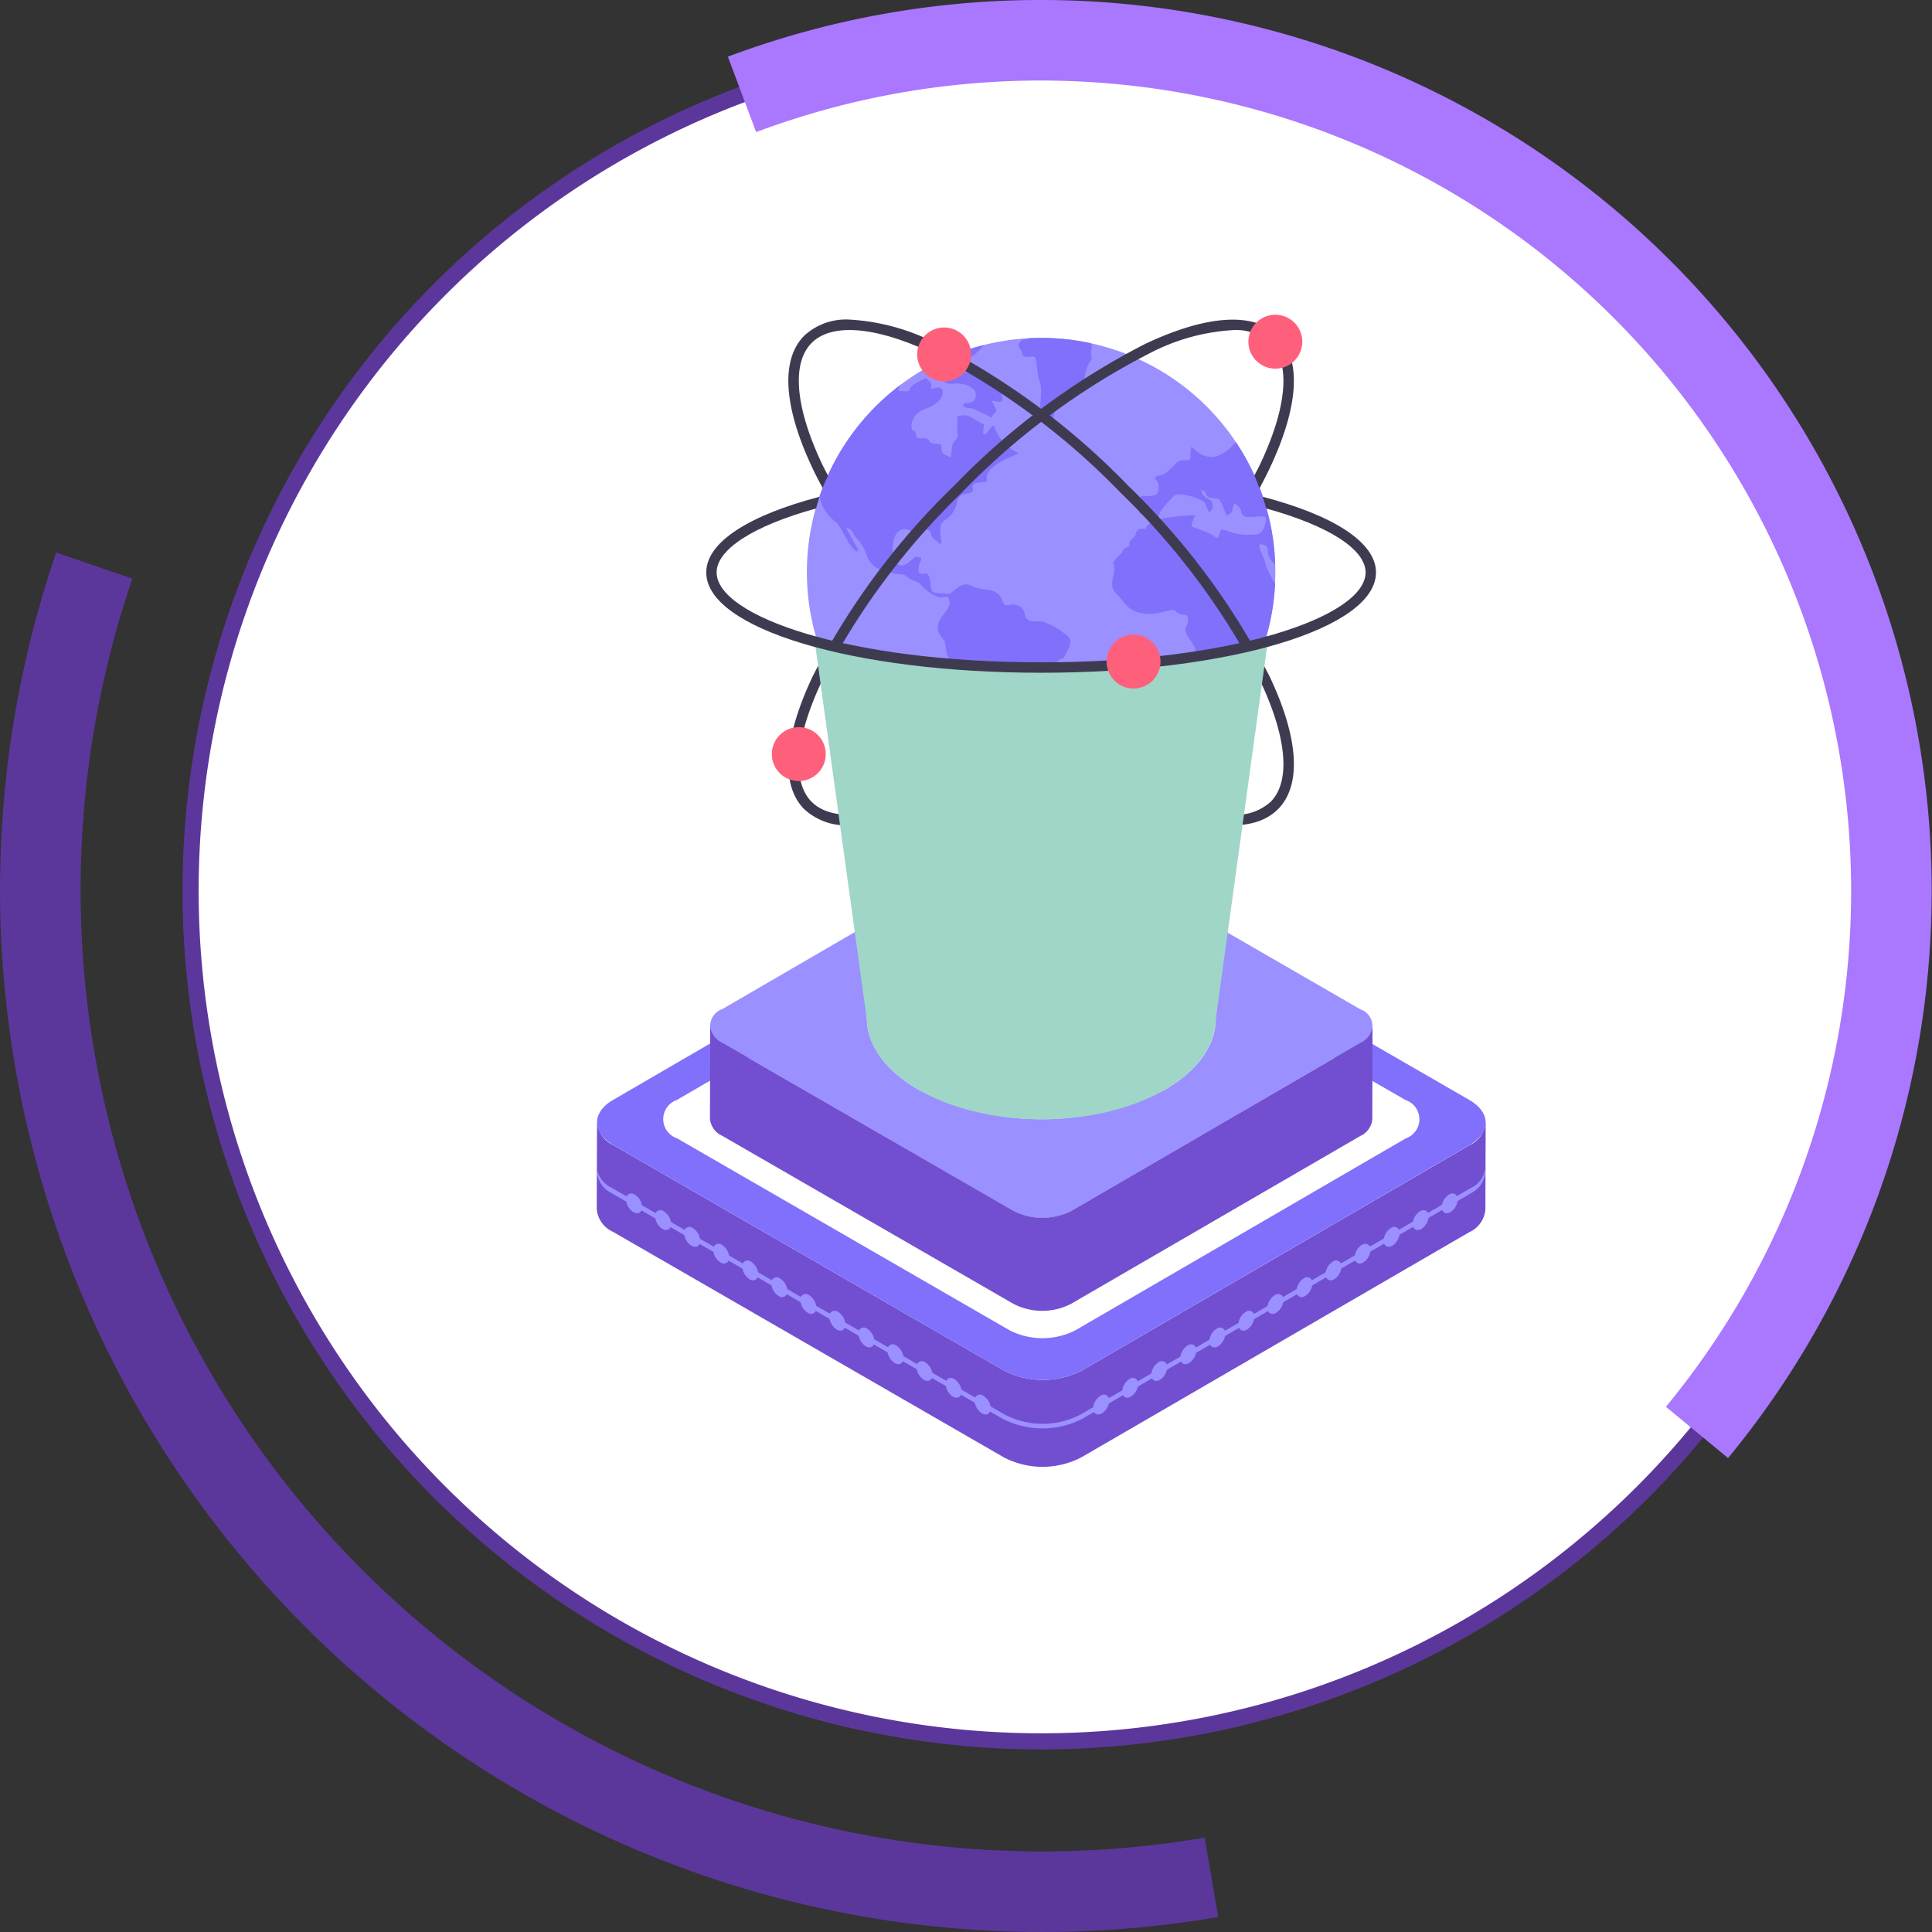 <svg xmlns="http://www.w3.org/2000/svg" width="119.931" height="119.93" viewBox="0 0 119.931 119.93">
  <rect x="0" y="0" width="119.931" height="119.93" fill="#333333" stroke="none"/>
  <g id="Grupo_143596" data-name="Grupo 143596" transform="translate(-7620 5886.453)">
    <path id="Trazado_187935" data-name="Trazado 187935" d="M117.431,202.843a52.8,52.8,0,1,0-52.8,52.8,52.8,52.8,0,0,0,52.8-52.8" transform="translate(7620 -6034)" fill="#fff"/>
    <path id="Trazado_187936" data-name="Trazado 187936" d="M117.431,202.843a52.8,52.8,0,1,0-52.8,52.8A52.8,52.8,0,0,0,117.431,202.843Z" transform="translate(7620 -6034)" fill="none" stroke="#5c379b" stroke-miterlimit="10" stroke-width="1"/>
    <path id="Trazado_187937" data-name="Trazado 187937" d="M105.342,236.466a52.815,52.815,0,0,0-59.281-83.06" transform="translate(7620 -6034)" fill="none" stroke="#a7f" stroke-miterlimit="10" stroke-width="5"/>
    <path id="Trazado_187938" data-name="Trazado 187938" d="M5.853,182.657A62.187,62.187,0,0,0,75.2,264.083" transform="translate(7620 -6034)" fill="none" stroke="#5c379b" stroke-miterlimit="10" stroke-width="5"/>
    <path id="Trazado_187964" data-name="Trazado 187964" d="M92.224,217.244l-.017,5.386a1.693,1.693,0,0,1-.99,1.4l-24.09,13.983a5.217,5.217,0,0,1-4.815,0l-24.261-14a1.717,1.717,0,0,1-1.008-1.4l.018-5.4a1.739,1.739,0,0,0,1.007,1.417l24.261,14a5.319,5.319,0,0,0,4.815,0l24.09-14A1.7,1.7,0,0,0,92.224,217.244Z" transform="translate(7620 -6034)" fill="#714fd0"/>
    <path id="Trazado_187965" data-name="Trazado 187965" d="M91.215,215.831c1.341.774,1.348,2.02.016,2.794l-24.086,14a5.3,5.3,0,0,1-4.824,0l-24.254-14c-1.33-.767-1.348-2.02-.016-2.794l24.086-14a5.32,5.32,0,0,1,4.824,0Z" transform="translate(7620 -6034)" fill="#8070fb"/>
    <path id="Trazado_187966" data-name="Trazado 187966" d="M91.293,221.3,67.067,235.36a5.1,5.1,0,0,1-4.695,0l-24.4-14.077a1.664,1.664,0,0,1-.925-1.185v.029a1.611,1.611,0,0,0,.77,1.4l.01.006,24.394,14.077a5.421,5.421,0,0,0,4.987,0l24.226-14.061.01-.006a1.613,1.613,0,0,0,.767-1.385v-.139a1.563,1.563,0,0,1-.923,1.28" transform="translate(7620 -6034)" fill="#9b90ff"/>
    <path id="Trazado_187967" data-name="Trazado 187967" d="M90.324,221.672a.369.369,0,0,0-.377.029.982.982,0,0,0-.453.783.372.372,0,0,0,.164.338.3.3,0,0,0,.151.039.455.455,0,0,0,.226-.068.982.982,0,0,0,.453-.783.371.371,0,0,0-.164-.338" transform="translate(7620 -6034)" fill="#9b90ff"/>
    <path id="Trazado_187968" data-name="Trazado 187968" d="M88.145,222.742a.977.977,0,0,0-.452.783.368.368,0,0,0,.163.338.3.3,0,0,0,.151.039.448.448,0,0,0,.226-.068.984.984,0,0,0,.453-.783.335.335,0,0,0-.541-.309Z" transform="translate(7620 -6034)" fill="#9b90ff"/>
    <path id="Trazado_187969" data-name="Trazado 187969" d="M86.342,223.782a.979.979,0,0,0-.452.784.369.369,0,0,0,.163.337.3.3,0,0,0,.151.039.448.448,0,0,0,.227-.068.984.984,0,0,0,.452-.783.335.335,0,0,0-.541-.309" transform="translate(7620 -6034)" fill="#9b90ff"/>
    <path id="Trazado_187970" data-name="Trazado 187970" d="M84.54,224.823a.983.983,0,0,0-.454.784.372.372,0,0,0,.166.338.3.3,0,0,0,.149.038.448.448,0,0,0,.227-.068.978.978,0,0,0,.449-.781.374.374,0,0,0-.165-.34A.364.364,0,0,0,84.54,224.823Z" transform="translate(7620 -6034)" fill="#9b90ff"/>
    <path id="Trazado_187971" data-name="Trazado 187971" d="M82.733,225.866a.974.974,0,0,0-.449.781.368.368,0,0,0,.164.34.292.292,0,0,0,.148.039.454.454,0,0,0,.225-.068.981.981,0,0,0,.452-.783.334.334,0,0,0-.54-.309" transform="translate(7620 -6034)" fill="#9b90ff"/>
    <path id="Trazado_187972" data-name="Trazado 187972" d="M80.93,226.907a.979.979,0,0,0-.452.784.369.369,0,0,0,.163.337.3.3,0,0,0,.151.039.448.448,0,0,0,.227-.068.984.984,0,0,0,.452-.783.335.335,0,0,0-.541-.309" transform="translate(7620 -6034)" fill="#9b90ff"/>
    <path id="Trazado_187973" data-name="Trazado 187973" d="M79.129,227.947a.983.983,0,0,0-.454.784.372.372,0,0,0,.164.337.3.3,0,0,0,.151.039.451.451,0,0,0,.227-.068.981.981,0,0,0,.452-.783.334.334,0,0,0-.54-.309" transform="translate(7620 -6034)" fill="#9b90ff"/>
    <path id="Trazado_187974" data-name="Trazado 187974" d="M77.326,228.987a.98.98,0,0,0-.453.784.368.368,0,0,0,.163.338.3.3,0,0,0,.15.039.455.455,0,0,0,.226-.068.985.985,0,0,0,.454-.784.334.334,0,0,0-.54-.309" transform="translate(7620 -6034)" fill="#9b90ff"/>
    <path id="Trazado_187975" data-name="Trazado 187975" d="M75.522,230.028a.982.982,0,0,0-.452.784.369.369,0,0,0,.163.337.294.294,0,0,0,.151.04.459.459,0,0,0,.227-.068.987.987,0,0,0,.452-.783.335.335,0,0,0-.541-.31Z" transform="translate(7620 -6034)" fill="#9b90ff"/>
    <path id="Trazado_187976" data-name="Trazado 187976" d="M73.721,231.069a.979.979,0,0,0-.452.784.368.368,0,0,0,.163.338.3.3,0,0,0,.15.039.452.452,0,0,0,.226-.068.986.986,0,0,0,.454-.784.335.335,0,0,0-.541-.309Z" transform="translate(7620 -6034)" fill="#9b90ff"/>
    <path id="Trazado_187977" data-name="Trazado 187977" d="M71.918,232.11a.982.982,0,0,0-.452.784.372.372,0,0,0,.163.338.3.3,0,0,0,.151.039.459.459,0,0,0,.227-.068.986.986,0,0,0,.449-.781.376.376,0,0,0-.164-.341A.37.37,0,0,0,71.918,232.11Z" transform="translate(7620 -6034)" fill="#9b90ff"/>
    <path id="Trazado_187978" data-name="Trazado 187978" d="M70.116,233.15a.985.985,0,0,0-.454.784.372.372,0,0,0,.166.338.294.294,0,0,0,.15.039.458.458,0,0,0,.226-.068.981.981,0,0,0,.449-.781.373.373,0,0,0-.165-.341A.367.367,0,0,0,70.116,233.15Z" transform="translate(7620 -6034)" fill="#9b90ff"/>
    <path id="Trazado_187979" data-name="Trazado 187979" d="M68.309,234.193a.985.985,0,0,0-.454.784.369.369,0,0,0,.166.337.282.282,0,0,0,.149.04.45.45,0,0,0,.227-.069.984.984,0,0,0,.453-.783.335.335,0,0,0-.541-.309Z" transform="translate(7620 -6034)" fill="#9b90ff"/>
    <path id="Trazado_187980" data-name="Trazado 187980" d="M39.029,221.672a.369.369,0,0,1,.377.029.982.982,0,0,1,.453.783.372.372,0,0,1-.164.338.3.3,0,0,1-.151.039.455.455,0,0,1-.226-.068.982.982,0,0,1-.453-.783.371.371,0,0,1,.164-.338" transform="translate(7620 -6034)" fill="#9b90ff"/>
    <path id="Trazado_187981" data-name="Trazado 187981" d="M41.209,222.742a.977.977,0,0,1,.452.783.368.368,0,0,1-.163.338.3.3,0,0,1-.151.039.448.448,0,0,1-.226-.068.984.984,0,0,1-.453-.783.335.335,0,0,1,.541-.309" transform="translate(7620 -6034)" fill="#9b90ff"/>
    <path id="Trazado_187982" data-name="Trazado 187982" d="M43.012,223.782a.979.979,0,0,1,.452.784.369.369,0,0,1-.163.337.3.3,0,0,1-.151.039.448.448,0,0,1-.227-.068.984.984,0,0,1-.452-.783.335.335,0,0,1,.541-.309" transform="translate(7620 -6034)" fill="#9b90ff"/>
    <path id="Trazado_187983" data-name="Trazado 187983" d="M44.814,224.823a.983.983,0,0,1,.454.784.372.372,0,0,1-.166.338.3.3,0,0,1-.149.038.448.448,0,0,1-.227-.068.978.978,0,0,1-.449-.781.374.374,0,0,1,.165-.34.364.364,0,0,1,.372.029" transform="translate(7620 -6034)" fill="#9b90ff"/>
    <path id="Trazado_187984" data-name="Trazado 187984" d="M46.62,225.866a.974.974,0,0,1,.449.781.368.368,0,0,1-.164.34.292.292,0,0,1-.148.039.454.454,0,0,1-.225-.068.981.981,0,0,1-.452-.783.334.334,0,0,1,.54-.309" transform="translate(7620 -6034)" fill="#9b90ff"/>
    <path id="Trazado_187985" data-name="Trazado 187985" d="M48.423,226.907a.979.979,0,0,1,.452.784.369.369,0,0,1-.163.337.3.3,0,0,1-.151.039.448.448,0,0,1-.227-.068.984.984,0,0,1-.452-.783.335.335,0,0,1,.541-.309" transform="translate(7620 -6034)" fill="#9b90ff"/>
    <path id="Trazado_187986" data-name="Trazado 187986" d="M50.225,227.947a.983.983,0,0,1,.454.784.372.372,0,0,1-.164.337.3.3,0,0,1-.151.039.451.451,0,0,1-.227-.068.981.981,0,0,1-.452-.783.334.334,0,0,1,.54-.309" transform="translate(7620 -6034)" fill="#9b90ff"/>
    <path id="Trazado_187987" data-name="Trazado 187987" d="M52.028,228.987a.982.982,0,0,1,.452.784.368.368,0,0,1-.163.338.3.3,0,0,1-.15.039.452.452,0,0,1-.226-.068.985.985,0,0,1-.454-.784.335.335,0,0,1,.541-.309Z" transform="translate(7620 -6034)" fill="#9b90ff"/>
    <path id="Trazado_187988" data-name="Trazado 187988" d="M53.831,230.028a.982.982,0,0,1,.452.784.369.369,0,0,1-.163.337.294.294,0,0,1-.151.04.459.459,0,0,1-.227-.068.987.987,0,0,1-.452-.783.335.335,0,0,1,.541-.31" transform="translate(7620 -6034)" fill="#9b90ff"/>
    <path id="Trazado_187989" data-name="Trazado 187989" d="M55.633,231.069a.979.979,0,0,1,.452.784.368.368,0,0,1-.163.338.3.3,0,0,1-.15.039.452.452,0,0,1-.226-.068.986.986,0,0,1-.454-.784.335.335,0,0,1,.541-.309" transform="translate(7620 -6034)" fill="#9b90ff"/>
    <path id="Trazado_187990" data-name="Trazado 187990" d="M57.436,232.11a.982.982,0,0,1,.452.784.372.372,0,0,1-.163.338.3.3,0,0,1-.151.039.459.459,0,0,1-.227-.068.986.986,0,0,1-.449-.781.376.376,0,0,1,.164-.341A.37.37,0,0,1,57.436,232.11Z" transform="translate(7620 -6034)" fill="#9b90ff"/>
    <path id="Trazado_187991" data-name="Trazado 187991" d="M59.237,233.15a.985.985,0,0,1,.454.784.372.372,0,0,1-.166.338.294.294,0,0,1-.15.039.458.458,0,0,1-.226-.068.981.981,0,0,1-.449-.781.373.373,0,0,1,.165-.341A.367.367,0,0,1,59.237,233.15Z" transform="translate(7620 -6034)" fill="#9b90ff"/>
    <path id="Trazado_187992" data-name="Trazado 187992" d="M61.044,234.193a.985.985,0,0,1,.454.784.369.369,0,0,1-.166.337.282.282,0,0,1-.149.04.45.45,0,0,1-.227-.069.984.984,0,0,1-.453-.783.335.335,0,0,1,.541-.309Z" transform="translate(7620 -6034)" fill="#9b90ff"/>
    <path id="Trazado_187993" data-name="Trazado 187993" d="M87.251,215.835a1.255,1.255,0,0,1,.013,2.378l-20.5,11.91a4.509,4.509,0,0,1-4.1,0L42.027,218.208a1.257,1.257,0,0,1-.014-2.378l20.495-11.91a4.524,4.524,0,0,1,4.1,0Z" transform="translate(7620 -6034)" fill="#fff"/>
    <path id="Trazado_187994" data-name="Trazado 187994" d="M84.444,210.2a1.1,1.1,0,0,1,.012,2.082l-17.95,10.432a3.952,3.952,0,0,1-3.6,0L44.835,212.278a1.1,1.1,0,0,1-.012-2.082l17.95-10.432a3.967,3.967,0,0,1,3.6,0Z" transform="translate(7620 -6034)" fill="#9b90ff"/>
    <path id="Trazado_187995" data-name="Trazado 187995" d="M85.2,211.253l-.013,5.764a1.259,1.259,0,0,1-.738,1.043L66.492,228.481a3.887,3.887,0,0,1-3.588,0L44.823,218.048A1.281,1.281,0,0,1,44.072,217l.013-5.776a1.3,1.3,0,0,0,.751,1.056l18.08,10.433a3.962,3.962,0,0,0,3.589,0l17.953-10.433a1.263,1.263,0,0,0,.738-1.031" transform="translate(7620 -6034)" fill="#714fd0"/>
    <path id="Trazado_187996" data-name="Trazado 187996" d="M72.275,206.313c4.243,2.449,4.265,6.422.05,8.872a16.885,16.885,0,0,1-15.317,0c-4.242-2.45-4.264-6.423-.05-8.872a16.882,16.882,0,0,1,15.317,0" transform="translate(7620 -6034)" fill="#fff"/>
    <path id="Trazado_187997" data-name="Trazado 187997" d="M64.628,168.524a14.54,14.54,0,1,1-14.54,14.54,14.54,14.54,0,0,1,14.54-14.54" transform="translate(7620 -6034)" fill="#9b90ff"/>
    <path id="Trazado_187998" data-name="Trazado 187998" d="M73.962,175.264a2,2,0,0,0-.055.581c.011.534-.512.075-.852.419-.549.557-.782.765-1.089.8-.222.024-.343.159-.195.294a.482.482,0,0,1,.152.447c-.015.335-.015.568-.861.537-.449-.016-.168,0-.349,1.052l.507.221a.508.508,0,0,1,.654.1c.208-.252-.2-.194,1.021-1.4.189-.186,1.016.01,1.343.14.632.252.5.172.792.874.249-.019.406-.615.032-.782-.266-.119-.479-.282-.481-.579.479.1.04.473.812.512.41.021.376.183.741,1.071.513-.229.268-.3.486-.737.672.281.207.819.871.824,1.028.006,1.356-.3.919.785a.525.525,0,0,1-.5.3c-1.814.165-2.081-.774-2.235.059-.065.351-.4-.03-.545-.1-1.386-.613-1.287-.2-.943-1.161-.536.039-2.942.1-3.081.87-.707-.116-.522.305-.667.454-.162.166-.381.306-.327.564.007.03-.063.1-.108.1-.24.042-.282.211-.377.359-.043.066-.555.553-.525.615.315.66-.508,1.37.313,2.032.292.235.719,1.6,2.951.976.879-.246.365.132,1.088.2.1.01.264.079.269.131a.879.879,0,0,1-.05.56c-.37.537.6,1.042.55,1.723-.194,2.764.672,3.33,1.088,4.812a14.487,14.487,0,0,0,3.842-9.147,4.793,4.793,0,0,1-.665-1.467c-.389-1-.328-.67-.27-.99.8.153.227.45.716,1.04.072.087.156.168.226.255A14.459,14.459,0,0,0,76.725,175C76.575,175.059,75.4,176.831,73.962,175.264Z" transform="translate(7620 -6034)" fill="#8070fb"/>
    <path id="Trazado_187999" data-name="Trazado 187999" d="M66.127,188.2c-.045.08-.089.2-.169.224-.74.2-.274,1.143-.877,1.559-.06.045-.124.12-.187.12-.391,0-.512.323-.79.455-.236.11.2.764-.682,1.217-.35.175-.144.754-1.118.431-.031.02-.068.036-.1.052a1.935,1.935,0,0,0,.271.4c.323.286-.283.631-.747.6a3.442,3.442,0,0,0-.9,1.449c-.036.083.132.227.216.363-.016.173-.762-.013-.037,1.651-.271-.02-.223.083-1.316-.57-.244-.143-.22-.131-.121-3.332,0-.165.218-.511.229-.69.217-2.731.37-3.075-.268-3.308-1.118-.4-.642-1.217-.982-1.6-1.078-1.222.833-1.739.308-2.554a.09.09,0,0,1,0-.079,2.586,2.586,0,0,0-.507.048,2.531,2.531,0,0,1-1.2-.807c-.195-.276-.337-.053-.985-.586-.125-.107-1.972.051-2.374-1.261a2.661,2.661,0,0,0-.607-1c-.29-.331-.243-.6-.674-.687.259.467.523.934.782,1.4-.04.024-.08.052-.12.08-.62-.414-.835-1.47-1.364-1.884a2.462,2.462,0,0,1-.926-1.548,14.557,14.557,0,0,1,5.016-6.9.018.018,0,0,1-.008.012.881.881,0,0,0-.124.348c.377.023.628.087.674-.048.164-.419.671-.507,1.026-.743.386.34.386.34.307.679.135-.028.259-.044.378-.076.583-.164.557.9-.677,1.3-1.031.339-.957,1.329-.8,1.36.347.085-.032.511.6.487s.171.3.806.335c.351.012.386.036.363.335s.284.367.575.519c.084-.655.084-.87.247-1.034s.25-.3.172-.5c-.044-.113.024-.662-.012-.838s.032-.22.2-.236c.558-.06.474.031,1.457.567-.02.168-.04.347-.064.531.056.028.112.055.163.083.14-.179.276-.359.415-.542a1.131,1.131,0,0,0,.124.028,2.774,2.774,0,0,0,1.528,1.679c-2.99,1.2-1.526,1.739-2.206,1.792-.337.029-.746.005-.659.415.1.5-.837-.011-.981.854a1.645,1.645,0,0,1-.77,1.1c-.533.364-.1,1.2-.224,1.5-.227-.227-.587-.355-.614-.706-.01-.2-.4-.243-.543-.295-.163-.064-.284-.072-.339.108s-.191.147-.339.063c-1.519-.853-1.5,2.807-.267,2.019a6.322,6.322,0,0,0,.518-.438c.705.067.152.17.2.953,0,.048.195.14.263.12.389-.119.432.222.487.686s.04.463.571.523c.06.008.306.024.606.04l.012-.012c.523-.452.892-.759,1.393-.475.6.35,1.556-.031,1.887.937.075.216.186.3.455.22a.747.747,0,0,1,.9.487c.114.789.774.446,1.193.57a4.775,4.775,0,0,1,1.46.874C66.641,187.31,66.364,187.776,66.127,188.2Z" transform="translate(7620 -6034)" fill="#8070fb"/>
    <path id="Trazado_188000" data-name="Trazado 188000" d="M63.242,168.924c-.058.134.208.453.208.471-.017.34.237.321.519.29.407-.045.314.089.481,1.268.037.258.252.146.145,1.549a1.418,1.418,0,0,0,.651,1.418c.047-.135.085-.237.116-.34a2.286,2.286,0,0,1,.677-1.261c.256-.207.3-.625.825-.572.051.005.114-.062.169-.1.425-.274.142-.815.6-1.59.076-.129.17-.221.124-.373-.081-.273.073-.554-.025-.828a14.547,14.547,0,0,0-3.908-.31c-.043.043-.09.078-.115.074-.314-.054-.4.154-.462.3" transform="translate(7620 -6034)" fill="#8070fb"/>
    <path id="Trazado_188001" data-name="Trazado 188001" d="M58.607,170.184a3.8,3.8,0,0,0,.4.031c.012.021.023.042.034.063a1.392,1.392,0,0,1-.318.179c-.224.057-.436.175-.4.349a.752.752,0,0,0,.9.554c.7-.077,1.649.342,1.274,1-.15.261-.458.154-.694.259-.039.319.417.209.686.332.37.17.732.352,1.087.525.181-.629.512-.019-.013-1.053.407.046.671.169.684-.139a.556.556,0,0,0-.136-.338,4.276,4.276,0,0,0-.448-.467c-.407-.378-.738-.855-1.5-.766a.676.676,0,0,1-.391-.16c-.028-.019.07-.159.1-.246.018-.047.011-.1.033-.146a.872.872,0,0,1,.169-.293,5.686,5.686,0,0,0,1.03-.91,14.5,14.5,0,0,0-2.7.967v.011c-.1.195.059.223.2.25" transform="translate(7620 -6034)" fill="#8070fb"/>
    <path id="Trazado_188002" data-name="Trazado 188002" d="M50.451,176.639c.187.4.4.8.615,1.2.1-.26.22-.51.335-.763-.122-.239-.255-.481-.366-.717-1.67-3.525-1.907-6.268-.648-7.526s4-1.02,7.524.65a44.306,44.306,0,0,1,11.656,8.656A44.328,44.328,0,0,1,78.223,189.8c1.669,3.524,1.906,6.267.648,7.525a3.219,3.219,0,0,1-2.351.8,12.8,12.8,0,0,1-5.174-1.447c-.232-.11-.471-.241-.706-.361-.258.117-.522.221-.787.323.409.219.817.432,1.216.621,3.842,1.82,6.775,2.006,8.258.522s1.3-4.417-.521-8.258a44.973,44.973,0,0,0-8.782-11.836A44.985,44.985,0,0,0,58.188,168.9a13.346,13.346,0,0,0-5.452-1.514,3.82,3.82,0,0,0-2.806.992C48.446,169.865,48.631,172.8,50.451,176.639Z" transform="translate(7620 -6034)" fill="#3e3b51"/>
    <path id="Trazado_188003" data-name="Trazado 188003" d="M57.911,196.675c-3.523,1.67-6.267,1.907-7.524.649s-1.022-4,.648-7.525a44.355,44.355,0,0,1,8.655-11.656,44.348,44.348,0,0,1,11.657-8.656,12.767,12.767,0,0,1,5.173-1.447,3.215,3.215,0,0,1,2.351.8c1.258,1.258,1.021,4-.648,7.525-.109.231-.239.468-.358.7.118.26.213.531.317.8.221-.412.434-.821.625-1.224,1.819-3.84,2-6.774.52-8.258s-4.413-1.3-8.258.522a45.026,45.026,0,0,0-11.835,8.784,44.963,44.963,0,0,0-8.783,11.836c-1.82,3.841-2.005,6.774-.521,8.258a3.82,3.82,0,0,0,2.806.992,13.37,13.37,0,0,0,5.453-1.514c.4-.189.805-.4,1.214-.62-.265-.1-.527-.208-.784-.325C58.383,196.435,58.143,196.565,57.911,196.675Z" transform="translate(7620 -6034)" fill="#3e3b51"/>
    <path id="Trazado_188004" data-name="Trazado 188004" d="M79.169,167.085a1.673,1.673,0,1,1-1.674,1.673,1.673,1.673,0,0,1,1.674-1.673" transform="translate(7620 -6034)" fill="#fe607c"/>
    <path id="Trazado_188005" data-name="Trazado 188005" d="M49.586,192.685a1.673,1.673,0,1,1-1.673,1.673,1.673,1.673,0,0,1,1.673-1.673" transform="translate(7620 -6034)" fill="#fe607c"/>
    <path id="Trazado_188006" data-name="Trazado 188006" d="M58.609,167.876a1.673,1.673,0,1,1-1.673,1.673,1.673,1.673,0,0,1,1.673-1.673" transform="translate(7620 -6034)" fill="#fe607c"/>
    <path id="Trazado_188007" data-name="Trazado 188007" d="M50.609,187.6l3.2,23.236c.039,1.575,1.115,3.151,3.194,4.352,4.248,2.454,11.1,2.454,15.314,0,2.079-1.213,3.125-2.789,3.151-4.352l3.2-23.236A71.652,71.652,0,0,1,50.609,187.6Z" transform="translate(7620 -6034)" fill="#a0d6c7"/>
    <rect id="Rectángulo_39326" data-name="Rectángulo 39326" width="28.065" height="29.428" transform="translate(7670.609 -5846.401)" fill="none"/>
    <path id="Trazado_188008" data-name="Trazado 188008" d="M78.38,178.383c.082.24.153.484.223.729,3.9,1.076,6.168,2.547,6.168,3.969,0,2.7-8.094,5.581-20.143,5.581s-20.142-2.886-20.142-5.581c0-1.422,2.27-2.893,6.168-3.969.07-.245.141-.489.223-.729-4.329,1.133-7.036,2.8-7.036,4.7,0,3.491,9.13,6.226,20.787,6.226s20.788-2.735,20.788-6.226C85.416,181.185,82.709,179.516,78.38,178.383Z" transform="translate(7620 -6034)" fill="#3e3b51"/>
    <path id="Trazado_188009" data-name="Trazado 188009" d="M70.368,186.941a1.673,1.673,0,1,1-1.674,1.673,1.673,1.673,0,0,1,1.674-1.673" transform="translate(7620 -6034)" fill="#fe607c"/>
  </g>
</svg>
